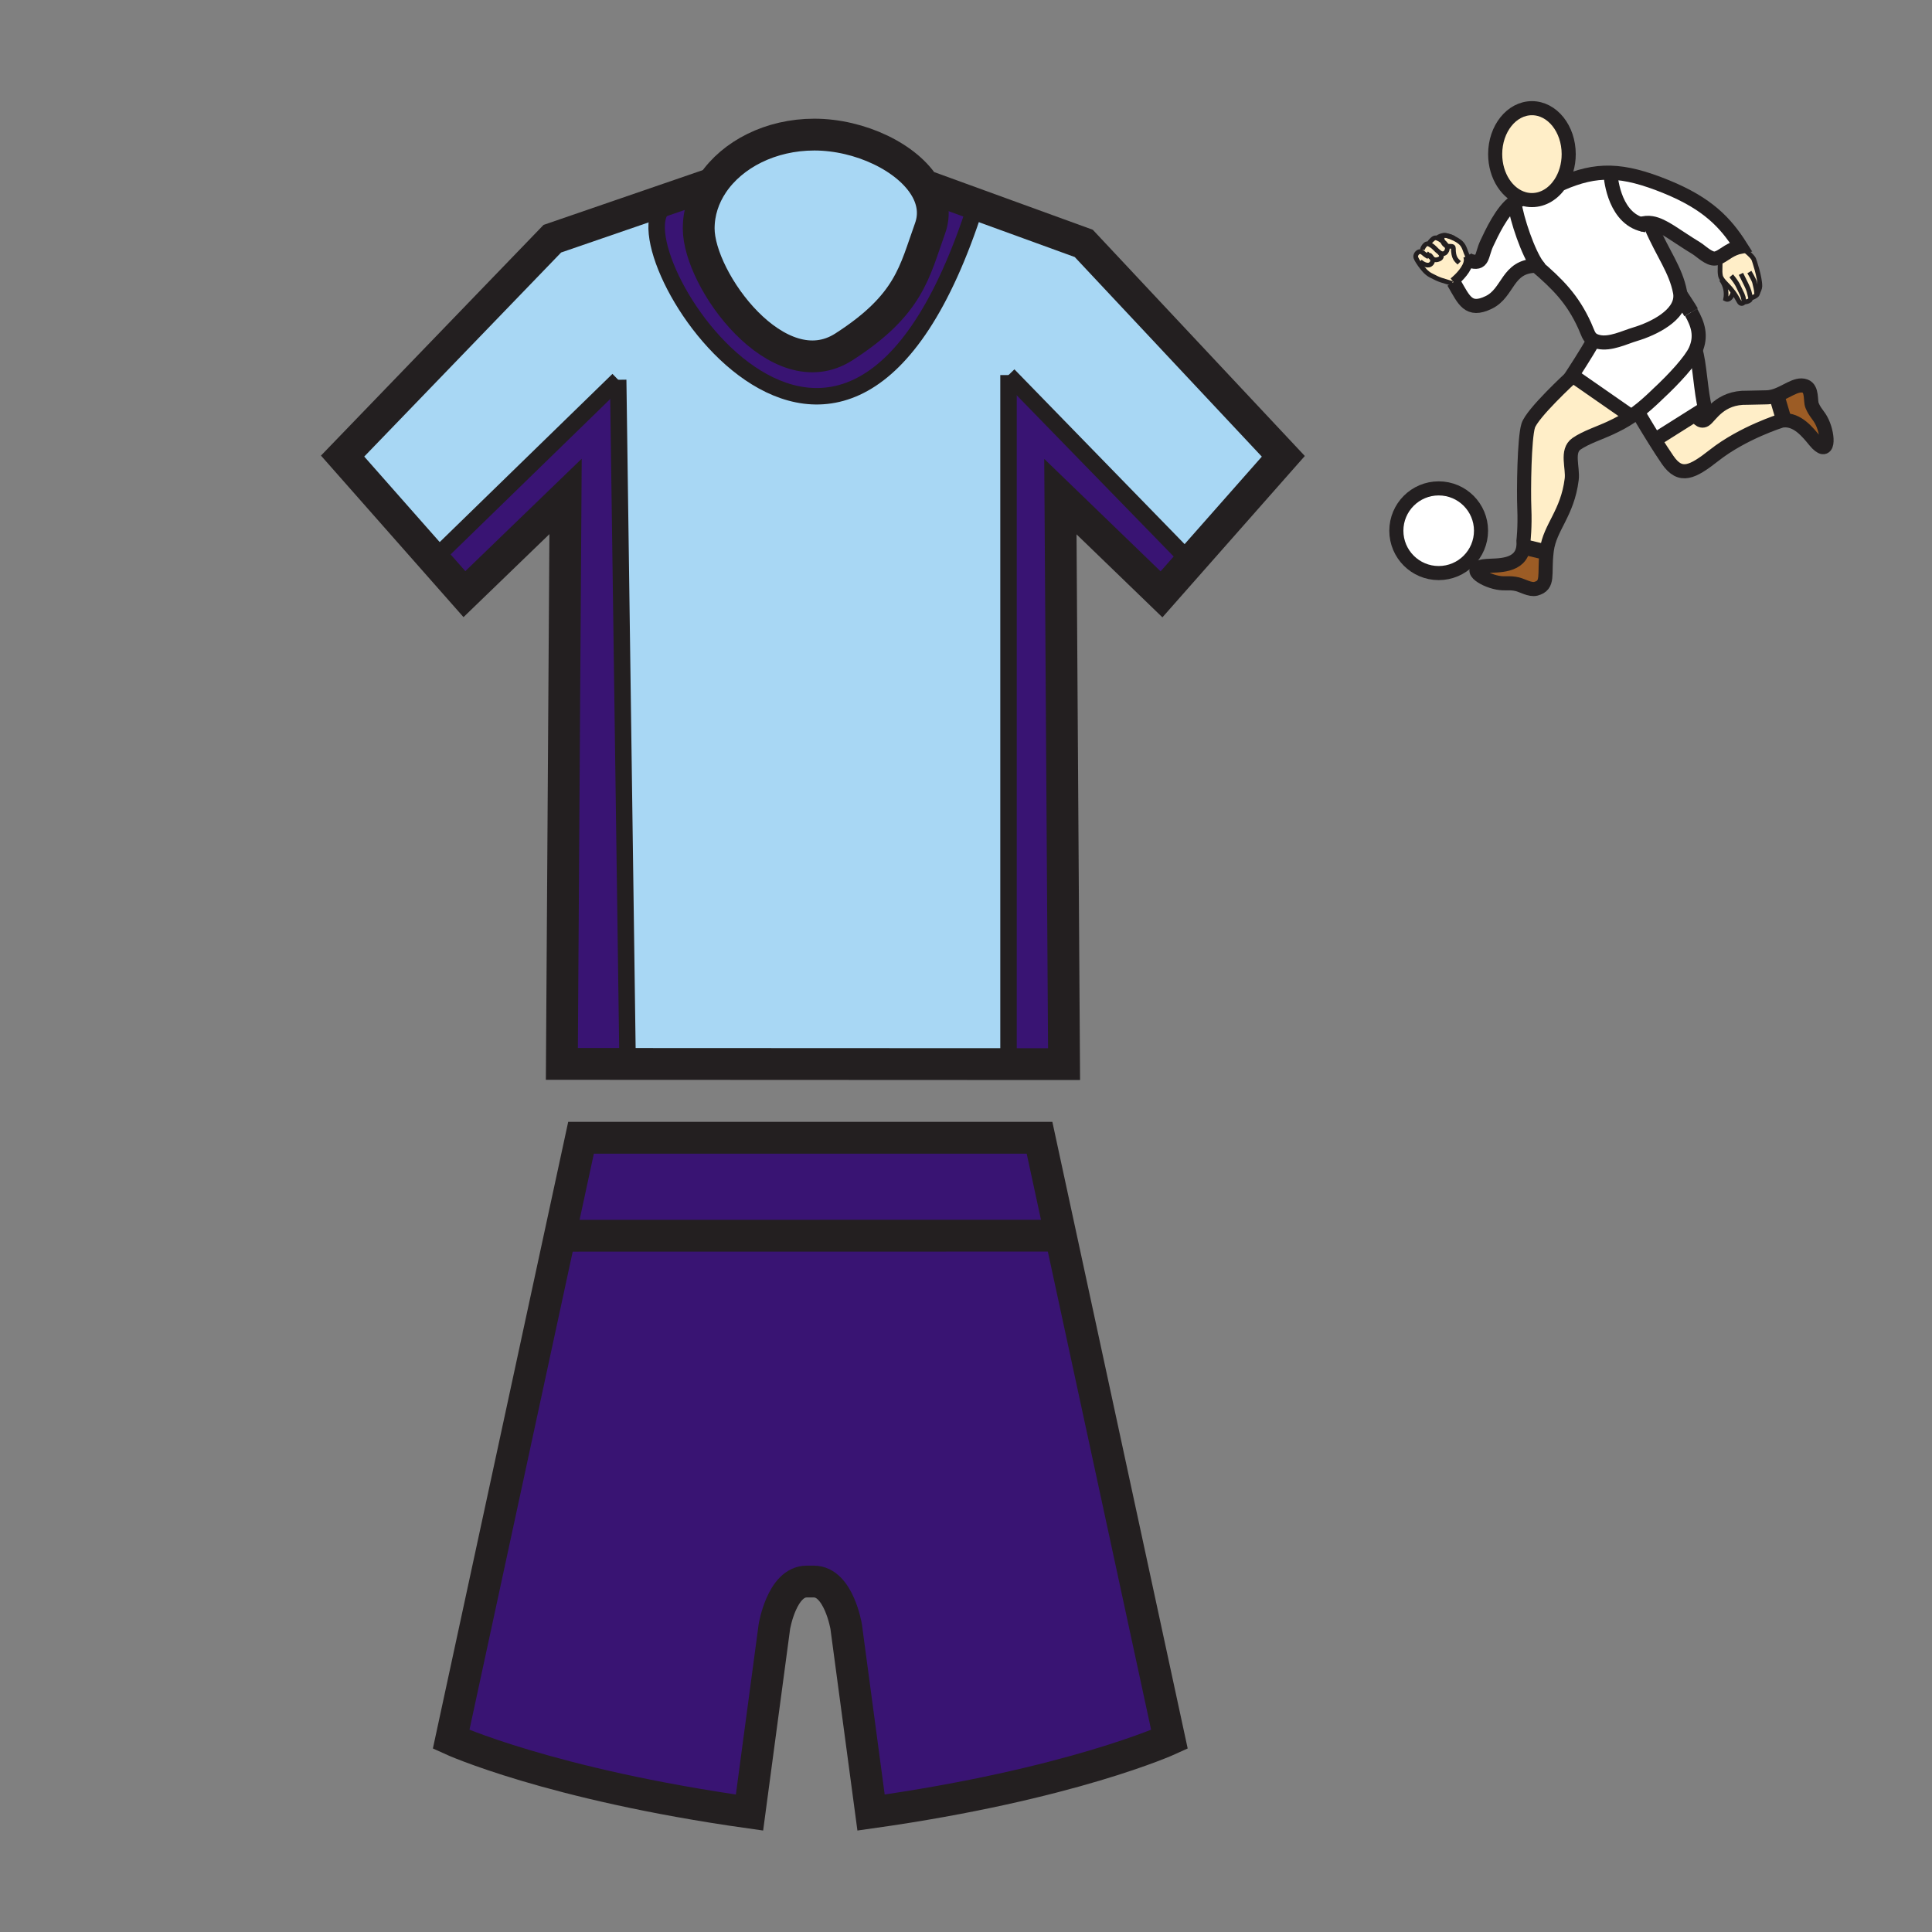 <?xml version="1.0" encoding="iso-8859-1"?>
<!-- Generator: Adobe Illustrator 12.0.1, SVG Export Plug-In . SVG Version: 6.00 Build 51448)  -->
<!DOCTYPE svg PUBLIC "-//W3C//DTD SVG 1.1//EN" "http://www.w3.org/Graphics/SVG/1.1/DTD/svg11.dtd">
<svg  version="1.1" id="Layer_1" xmlns="http://www.w3.org/2000/svg" xmlns:xlink="http://www.w3.org/1999/xlink" width="850.394" height="850.394"
	 viewBox="0 0 850.394 850.394" style="overflow:visible;enable-background:new 0 0 850.394 850.394;" xml:space="preserve">
<rect x="0" y="0" width="850.394" height="850.394" fill="#808080" stroke="none"/>
<g id="XMLID_8_">
	<g>
		<path style="fill:#A8D7F4;" d="M477.03,107.134l87.84,93.719l-40.716,46.129l-3.654-3.229l-76.589-78.66v298.079v5.206
			l-167.669-0.073v-0.993l-4.14-300.148l-78.659,76.59l-2.639,2.329l-40.002-45.333l92.321-95.686l48.883-16.818l0.797,2.329
			c-24.84,16.56,78.66,180.089,136.619,0l0.238-0.663L477.03,107.134z"/>
		<polygon style="fill:#391473;" points="524.154,246.982 511.247,261.606 466.743,218.592 468.357,468.388 443.911,468.378 
			443.911,463.172 443.911,165.093 520.5,243.753 		"/>
		<path style="fill:#391473;" d="M466.773,543.436l47.973,222.15c0,0-43.346,19.831-131.341,32.23l-10.951-81.848
			c0,0-3.281-19.83-14.221-19.83h-3.157c-10.94,0-14.221,19.83-14.221,19.83l-10.95,81.848
			c-88.005-12.399-131.331-32.23-131.331-32.23l47.858-221.654l218.176-0.03L466.773,543.436z"/>
		<polygon style="fill:#391473;" points="466.773,543.436 464.61,543.901 246.434,543.932 255.749,500.804 457.563,500.804 		"/>
		<path style="fill:#391473;" d="M408.721,82.294l20.938,7.617l-0.238,0.663c-57.959,180.089-161.459,16.56-136.619,0l-0.797-2.329
			l21.745-7.483c-3.964,5.878-6.21,12.627-6.21,19.799c0,22.832,35.003,70.7,63.921,52.112c28.979-18.63,31.05-33.12,37.901-52.112
			c2.235-6.189,1.283-12.254-1.884-17.74L408.721,82.294z"/>
		<path style="fill:#A8D7F4;" d="M313.75,80.762c8.642-12.813,25.409-21.518,44.691-21.518c20.006,0,41.245,10.05,49.038,23.577
			c3.167,5.485,4.119,11.55,1.884,17.74c-6.852,18.992-8.922,33.482-37.901,52.112c-28.918,18.588-63.921-29.28-63.921-52.112
			C307.54,93.389,309.786,86.641,313.75,80.762z"/>
		<polygon style="fill:#391473;" points="276.242,467.312 276.242,468.305 247.313,468.295 248.938,218.509 204.423,261.513 
			190.803,246.082 193.442,243.753 272.102,167.163 		"/>
	</g>
	<g>
		<path style="fill:none;stroke:#231F20;stroke-width:14;" d="M407.479,82.822c3.167,5.485,4.119,11.55,1.884,17.74
			c-6.852,18.992-8.922,33.482-37.901,52.112c-28.918,18.588-63.921-29.28-63.921-52.112c0-7.172,2.246-13.921,6.21-19.799
			c8.642-12.813,25.409-21.518,44.691-21.518C378.447,59.245,399.686,69.294,407.479,82.822z"/>
		<polyline style="fill:none;stroke:#231F20;stroke-width:14;" points="408.721,82.294 429.659,89.911 477.03,107.134 
			564.87,200.853 524.154,246.982 511.247,261.606 466.743,218.592 468.357,468.388 443.911,468.378 276.242,468.305 
			247.313,468.295 248.938,218.509 204.423,261.513 190.803,246.082 150.801,200.749 243.122,105.063 292.005,88.245 313.75,80.762 
			313.76,80.762 		"/>
		<path style="fill:none;stroke:#231F20;stroke-width:14;" d="M246.434,543.932l9.315-43.128h201.813l9.211,42.632l47.973,222.15
			c0,0-43.346,19.831-131.341,32.23l-10.951-81.848c0,0-3.281-19.83-14.221-19.83h-3.157c-10.94,0-14.221,19.83-14.221,19.83
			l-10.95,81.848c-88.005-12.399-131.331-32.23-131.331-32.23L246.434,543.932z"/>
		<polyline style="fill:none;stroke:#231F20;stroke-width:14;" points="244.954,543.932 246.434,543.932 464.61,543.901 		"/>
		<path style="fill:none;stroke:#231F20;stroke-width:7.245;" d="M292.802,90.574c-24.84,16.56,78.66,180.089,136.619,0"/>
		<line style="fill:none;stroke:#231F20;stroke-width:7.245;" x1="193.442" y1="243.753" x2="272.102" y2="167.163"/>
		<line style="fill:none;stroke:#231F20;stroke-width:7.245;" x1="272.102" y1="167.163" x2="276.242" y2="467.312"/>
		<line style="fill:none;stroke:#231F20;stroke-width:7.245;" x1="520.5" y1="243.753" x2="443.911" y2="165.093"/>
		<line style="fill:none;stroke:#231F20;stroke-width:7.245;" x1="443.911" y1="165.093" x2="443.911" y2="463.172"/>
	</g>
</g>
<rect style="fill:none;" width="850.394" height="850.394"/>
<g id="XMLID_15_">
	<g>
		<path style="fill:#9C5C25;" d="M798.815,194.027c-3.019-3.662-7.613-9.534-13.851-8.978l-0.068-1.188l-2.737-9.232l-1.734-0.145
			c5.541-1.429,10.089-6.022,14.123-4.536c3.249,1.196,2.221,6.447,3.039,8.458c1.388,3.435,2.98,4.208,4.507,7.51
			C804.959,192.098,805.07,201.611,798.815,194.027z"/>
		<path style="fill:#FFEEC8;" d="M784.896,183.861l0.068,1.188c-0.278,0.026-0.562,0.062-0.845,0.115
			c0,0-16.885,5.242-29.575,15.216c-9.575,7.522-14.873,10.257-20.514,2.05c-1.813-2.635-3.811-5.735-5.683-8.736l17.909-11.285
			c0.62,1.113,2.295,3.627,4.185,2.413c2.393-1.539,6.495-10.086,18.633-9.746l8.272-0.18c1.061,0,2.085-0.154,3.077-0.411
			l1.734,0.145L784.896,183.861z"/>
		<path style="fill:#FFEEC8;" d="M773.65,128.873c-0.012,0.378-0.151,0.916-0.75,1.291c-0.872,0.526-1.855,1.19-2.337,0.582
			c0.045,0.313,0.083,1.063-0.457,1.479c-0.691,0.541-1.793,0.747-2.369,0.667l-0.133-0.036c-0.159,0.67-0.998,0.963-1.624,0.523
			c-0.594-0.414-1.196-2.277-3.151-4.906c-0.349-0.472-0.741-0.969-1.188-1.485c-1.249-1.447-2.667-2.699-3.55-3.94
			c-0.401-0.567-0.691-1.128-0.807-1.704c-0.466-2.354,0.098-4.214-0.251-8.26c2.378-1.229,4.809-3.636,9.191-4.516
			c1.471,1.314,4.787,3.763,5.679,5.458c0.187,0.357,2.785,8.066,2.727,11.979C774.619,126.806,774.066,128.176,773.65,128.873z"/>
		<path style="fill:#FFFFFF;" d="M757.034,113.084c-0.667,0.343-1.328,0.597-2.028,0.697c-2.727,0.39-6.294-3.275-8.358-4.527
			c-9.028-5.464-14.472-10.204-19.666-11.042c-1.592-0.26-3.16-0.151-4.799,0.417c-12.375-3.842-13.284-22.023-13.284-22.023
			l0.015-0.596c7.135,0.198,14.816,2.215,24.625,6.22c18.133,7.413,26.007,15.786,32.688,26.341
			C761.843,109.449,759.412,111.856,757.034,113.084z"/>
		<path style="fill:#FFEEC8;" d="M759.577,131.605c0.567-2.965-0.07-5.901-1.783-8.346l0.298-0.21
			c0.883,1.241,2.301,2.493,3.55,3.94c0.446,0.517,0.839,1.013,1.188,1.485C762.527,130.081,761.272,132.453,759.577,131.605z"/>
		<path style="fill:#FFFFFF;" d="M746.258,182.408l-17.909,11.285c-3.966-6.344-7.393-12.224-7.393-12.224l-0.15-0.195v-0.003
			c2.476-1.893,5.118-4.206,8.267-7.221l0.522-0.52c7.36-6.799,14.682-14.87,16.687-19.348c1.781,4.796,2.39,19.108,4.247,25.535
			L746.258,182.408z"/>
		<path style="fill:#FFFFFF;" d="M744.361,137.473c3.001,5.195,4.726,10.428,1.92,16.71c-2.005,4.478-9.326,12.549-16.687,19.348
			l-0.522,0.52c-3.148,3.016-5.791,5.328-8.267,7.221v0.003c-0.975,0.744-1.926,1.426-2.867,2.061l-0.151-0.224l-25.679-17.856
			l-0.133-0.095c0,0,6.563-10.065,9.244-15l0.248-0.422c0.563,0.307,1.252,0.555,2.117,0.753c5.213,1.184,11.459-1.988,16.09-3.367
			c8.098-2.413,20.198-8.349,19.971-17.029C741.272,132.612,742.959,135.04,744.361,137.473z"/>
		<path style="fill:#FFEEC8;" d="M717.787,183.111l0.151,0.224c-2.912,1.961-5.777,3.476-9.212,5.077
			c-4.684,2.183-10.679,4.087-14.79,6.914c-4.616,3.178-1.494,10.546-2.133,15.65c-1.881,15.044-9.574,21.028-10.941,31.116
			c-0.045,0.331-0.086,0.653-0.121,0.972l-0.473-0.05l-8.547-2.053l-1.214-0.157c0.112-0.838,0.136-1.763,0.064-2.785
			c0,0,0.718-6.016,0.375-14.224c-0.343-8.204,0-30.939,1.71-36.412c1.707-5.473,18.805-21.199,18.805-21.199l0.646-0.93
			L717.787,183.111z"/>
		<path style="fill:#FFEEC8;" d="M690.483,67.845c0,4.902-1.396,9.4-3.718,12.9c-2.968,4.475-7.448,7.325-12.463,7.325
			c-1.19,0-2.354-0.16-3.471-0.467c-7.271-1.985-12.714-10.077-12.714-19.758c0-11.17,7.244-20.228,16.185-20.228
			C683.239,47.618,690.483,56.675,690.483,67.845z"/>
		<path style="fill:#9C5C25;" d="M680.269,243.014l0.473,0.05c-1.149,9.873,1.172,14.513-4.693,16.087
			c-2.483,0.667-6.019-1.477-8.131-1.981c-3.6-0.862-5.156-0.018-8.732-0.697c-6.689-1.258-14.501-6.698-4.688-7.377
			c4.51-0.316,14.864,0.464,16.011-8.29l1.214,0.157L680.269,243.014z"/>
		<path style="fill:#FFFFFF;" d="M739.646,130.096c0.228,8.68-11.873,14.616-19.971,17.029c-4.631,1.379-10.877,4.551-16.09,3.367
			c-0.865-0.198-1.554-0.446-2.117-0.753c-2.219-1.205-2.525-3.281-3.964-6.444c-5.346-11.757-11.923-18.229-21.309-26.326
			c0.139-0.003,0.278-0.003,0.42-0.003l0.106-0.083c-4.011-5.398-9.129-20.269-10.163-27.891c1.377-0.921,2.8-1.415,4.241-1.27
			l0.032-0.118c1.116,0.307,2.28,0.467,3.471,0.467c5.015,0,9.495-2.85,12.463-7.325l0.251,0.171
			c7.855-3.417,14.59-5.115,21.896-4.908l-0.015,0.596c0,0,0.909,18.181,13.284,22.023c1.639-0.567,3.207-0.676,4.799-0.417
			l-0.213,1.539c5.109,11.867,10.842,19.02,12.711,28.795C739.58,129.071,739.634,129.588,739.646,130.096z"/>
		<path style="fill:#FFFFFF;" d="M633.257,214.972c10.289,0,18.633,8.346,18.633,18.636c0,10.295-8.344,18.636-18.633,18.636
			c-10.292,0-18.636-8.34-18.636-18.636C614.621,223.318,622.965,214.972,633.257,214.972z"/>
		<path style="fill:#FFFFFF;" d="M655.266,133.123c-8.955,4.321-10.869-1.072-15.163-8.414c-0.104-0.177-0.209-0.357-0.315-0.538
			l0.003-0.003c2.418-1.932,6.358-5.924,6.604-9.454l0.484,0.006c6.202,2.085,5.05-2.327,7.593-7.673
			c1.946-4.093,6.64-14.418,12.088-18.057c1.034,7.623,6.152,22.493,10.163,27.891l-0.106,0.083c-0.142,0-0.281,0-0.42,0.003
			C663.216,117.092,664.179,128.82,655.266,133.123z"/>
		<path style="fill:#FFEEC8;" d="M630.746,105.164c0.91-0.809,1.885-0.354,2.095-0.242l0.006-0.015
			c0.473,0.207,1.332,0.667,2.152,1.296c0.242,0.706,0.639,1.296,1.205,1.722c0.187,0.139,0.387,0.239,0.591,0.31
			c0.299,0.632,0.378,1.314,0.077,2.017c-0.887,2.062-2.603,1.4-3.107,1.037c-0.124-0.127-0.257-0.239-0.393-0.336
			c-1.234-0.886-2.215-2.386-3.594-3.057c-0.239-0.115-0.399-0.248-0.49-0.39C628.851,106.835,629.914,105.919,630.746,105.164z"/>
		<path style="fill:#FFEEC8;" d="M629.491,112.972c0.311,0.295,0.597,0.558,0.88,0.774c0.461,1.075,0.115,2.079-0.829,2.67
			c-1.501,0.948-3.816-0.647-4.489-1.338l-0.859,0.171c-0.42-0.658-0.818-1.367-0.989-1.89c-0.34-1.013,0.626-2.607,1.831-2.607
			c0.006,0,0.012,0,0.018,0c1.255,0.018,1.122,0.83,3.766,2.294L629.491,112.972z"/>
		<path style="fill:#FFEEC8;" d="M630.371,113.746c-0.283-0.216-0.569-0.479-0.88-0.774l-0.673,0.074
			c-2.644-1.465-2.511-2.277-3.766-2.294c-0.006,0-0.012,0-0.018,0l1.036-0.827c0.101-0.659,0.686-1.795,1.506-2.377
			c0.594-0.431,1.351-0.198,1.711-0.042c0.091,0.142,0.251,0.275,0.49,0.39c1.379,0.67,2.359,2.17,3.594,3.057
			c0.136,0.098,0.269,0.209,0.393,0.336c0.798,0.804,1.211,2.112-0.393,2.773C632.031,114.608,631.219,114.387,630.371,113.746z"/>
		<path style="fill:#FFEEC8;" d="M629.681,121.141c-1.905-1.007-3.361-2.856-4.584-4.551c-0.245-0.342-0.582-0.827-0.903-1.341
			l0.859-0.171c0.673,0.691,2.988,2.286,4.489,1.338c0.944-0.591,1.29-1.595,0.829-2.67c0.848,0.641,1.66,0.862,3.001,0.316
			c1.604-0.662,1.19-1.97,0.393-2.773c0.505,0.363,2.221,1.025,3.107-1.037c0.301-0.703,0.222-1.385-0.077-2.017
			c-0.366-0.773-1.066-1.471-1.796-2.032c-0.2-0.582-0.295-1.246-0.295-1.961c0-0.667,1.229-0.688,2.534-0.414c0,0,0,0,0.003,0
			c1.084,0.346,1.996,0.724,2.758,1.093c1.896,0.921,2.848,1.795,3.066,2.014c1.707,1.663,1.783,3.689,2.988,5.939l0.071-0.026
			c0.236,0.597,0.313,1.226,0.269,1.867c-0.245,3.529-4.186,7.522-6.604,9.454l-0.003,0.003c0.106,0.18,0.212,0.36,0.315,0.538
			l-0.903,0.053C634.234,123.176,634.243,123.545,629.681,121.141z"/>
	</g>
	<g>
		<path style="fill:none;stroke:#231F20;stroke-width:6.202;" d="M670.832,87.603c-7.271-1.985-12.714-10.077-12.714-19.758
			c0-11.17,7.244-20.228,16.185-20.228c8.937,0,16.181,9.058,16.181,20.228c0,4.902-1.396,9.4-3.718,12.9
			c-2.968,4.475-7.448,7.325-12.463,7.325C673.112,88.07,671.948,87.91,670.832,87.603z"/>
		<path style="fill:none;stroke:#231F20;stroke-width:6.202;" d="M670.8,87.721c-1.441-0.145-2.864,0.349-4.241,1.27
			c-5.448,3.638-10.142,13.963-12.088,18.057c-2.543,5.346-1.391,9.758-7.593,7.673"/>
		<path style="fill:none;stroke:#231F20;stroke-width:6.202;" d="M639.787,124.171c0.106,0.18,0.212,0.36,0.315,0.538
			c4.294,7.342,6.208,12.735,15.163,8.414c8.913-4.303,7.95-16.031,20.93-16.155c0.139-0.003,0.278-0.003,0.42-0.003"/>
		<path style="fill:none;stroke:#231F20;stroke-width:6.202;" d="M674.725,115.704c0.499,0.425,0.989,0.848,1.471,1.264
			c9.386,8.098,15.963,14.569,21.309,26.326c1.438,3.163,1.745,5.239,3.964,6.444c0.563,0.307,1.252,0.555,2.117,0.753
			c5.213,1.184,11.459-1.988,16.09-3.367c8.098-2.413,20.198-8.349,19.971-17.029c-0.012-0.508-0.065-1.025-0.166-1.55
			c-1.869-9.776-7.602-16.929-12.711-28.795"/>
		<path style="fill:none;stroke:#231F20;stroke-width:6.202;" d="M687.017,80.917c7.855-3.417,14.59-5.115,21.896-4.908
			c7.135,0.198,14.816,2.215,24.625,6.22c18.133,7.413,26.007,15.786,32.688,26.341c-4.383,0.88-6.813,3.287-9.191,4.516
			c-0.667,0.343-1.328,0.597-2.028,0.697c-2.727,0.39-6.294-3.275-8.358-4.527c-9.028-5.464-14.472-10.204-19.666-11.042
			c-1.592-0.26-3.16-0.151-4.799,0.417c-0.435,0.147-0.872,0.328-1.317,0.543"/>
		<path style="fill:none;stroke:#231F20;stroke-width:6.838;" d="M744.361,137.473c-1.402-2.434-3.089-4.861-4.716-7.377
			c-0.003-0.003-0.003-0.006-0.006-0.009"/>
		<path style="fill:none;stroke:#231F20;stroke-width:6.202;" d="M691.462,166.186c0,0-17.098,15.727-18.805,21.199
			c-1.71,5.473-2.053,28.208-1.71,36.412c0.343,8.208-0.375,14.224-0.375,14.224c0.071,1.021,0.048,1.946-0.064,2.785
			c-1.146,8.754-11.501,7.974-16.011,8.29c-9.813,0.679-2.002,6.12,4.688,7.377c3.576,0.679,5.133-0.165,8.732,0.697
			c2.112,0.505,5.647,2.649,8.131,1.981c5.865-1.574,3.544-6.214,4.693-16.087c0.035-0.319,0.076-0.641,0.121-0.972
			c1.367-10.088,9.061-16.072,10.941-31.116c0.639-5.104-2.483-12.472,2.133-15.65c4.111-2.826,10.106-4.731,14.79-6.914
			c3.435-1.601,6.3-3.116,9.212-5.077c0.941-0.635,1.893-1.317,2.867-2.061v-0.003c2.476-1.893,5.118-4.206,8.267-7.221l0.522-0.52
			c7.36-6.799,14.682-14.87,16.687-19.348c2.806-6.282,1.081-11.515-1.92-16.71"/>
		<path style="fill:none;stroke:#231F20;stroke-width:6.202;" d="M746.281,154.183c1.781,4.796,2.39,19.108,4.247,25.535
			l-4.271,2.69l-17.909,11.285l-0.301,0.189"/>
		<path style="fill:none;stroke:#231F20;stroke-width:6.202;" d="M666.503,88.572c0.018,0.136,0.035,0.277,0.056,0.419
			c1.034,7.623,6.152,22.493,10.163,27.891h0.003c0.578,0.783,1.134,1.368,1.653,1.701"/>
		<path style="fill:none;stroke:#231F20;stroke-width:2.067;" d="M637.238,103.829c-0.242-0.08-0.496-0.157-0.756-0.23
			c-1.368-0.387-4.342,1.001-3.639,1.306l0.003,0.003c0.473,0.207,1.332,0.667,2.152,1.296c0.729,0.561,1.43,1.258,1.796,2.032
			c0.299,0.632,0.378,1.314,0.077,2.017c-0.887,2.062-2.603,1.4-3.107,1.037c-0.018-0.015-0.035-0.026-0.05-0.038"/>
		<path style="fill:none;stroke:#231F20;stroke-width:2.067;" d="M646.054,112.875c-1.205-2.25-1.281-4.276-2.988-5.939
			c-0.219-0.219-1.17-1.093-3.066-2.014c-0.762-0.369-1.674-0.747-2.758-1.093"/>
		<path style="fill:none;stroke:#231F20;stroke-width:2.067;" d="M632.882,104.945c0,0-0.015-0.009-0.041-0.023
			c-0.21-0.112-1.185-0.567-2.095,0.242c-0.832,0.756-1.896,1.671-1.458,2.342c0.091,0.142,0.251,0.275,0.49,0.39
			c1.379,0.67,2.359,2.17,3.594,3.057c0.136,0.098,0.269,0.209,0.393,0.336c0.798,0.804,1.211,2.112-0.393,2.773
			c-1.341,0.546-2.153,0.325-3.001-0.316c-0.283-0.216-0.569-0.479-0.88-0.774c-0.464-0.437-0.978-0.951-1.615-1.494"/>
		<path style="fill:none;stroke:#231F20;stroke-width:2.067;" d="M629.494,107.606c0,0-0.076-0.044-0.206-0.101
			c-0.36-0.156-1.117-0.39-1.711,0.042c-0.82,0.582-1.405,1.719-1.506,2.377"/>
		<path style="fill:none;stroke:#231F20;stroke-width:2.067;" d="M639.199,124.762c-4.965-1.586-4.956-1.216-9.519-3.621
			c-1.905-1.007-3.361-2.856-4.584-4.551c-0.245-0.342-0.582-0.827-0.903-1.341c-0.42-0.658-0.818-1.367-0.989-1.89
			c-0.34-1.013,0.626-2.607,1.831-2.607c0.006,0,0.012,0,0.018,0c1.255,0.018,1.122,0.83,3.766,2.294"/>
		<path style="fill:none;stroke:#231F20;stroke-width:2.067;" d="M629.019,112.095c0.68,0.537,1.119,1.102,1.353,1.651
			c0.461,1.075,0.115,2.079-0.829,2.67c-1.501,0.948-3.816-0.647-4.489-1.338"/>
		<path style="fill:none;stroke:#231F20;stroke-width:2.067;stroke-miterlimit:10;" d="M766.226,108.569
			c1.471,1.314,4.787,3.763,5.679,5.458c0.187,0.357,2.785,8.066,2.727,11.979c-0.012,0.8-0.564,2.17-0.98,2.868
			c-0.228,0.387-0.417,0.564-0.446,0.328c-0.098-0.747,0.101-0.927-0.892-4.896c-0.296-1.202-2.298-4.563-2.298-4.563"/>
		<path style="fill:none;stroke:#231F20;stroke-width:2.067;stroke-miterlimit:10;" d="M773.608,128.427
			c0,0,0.051,0.183,0.042,0.446c-0.012,0.378-0.151,0.916-0.75,1.291c-0.872,0.526-1.855,1.19-2.337,0.582
			c-0.082-0.109-0.153-0.257-0.203-0.455c-0.366-1.485-0.384-2.404-1.805-5.209c-0.892-1.76-2.254-4.542-2.254-4.542"/>
		<path style="fill:none;stroke:#231F20;stroke-width:2.067;stroke-miterlimit:10;" d="M770.537,130.601
			c0,0,0.015,0.053,0.026,0.145c0.045,0.313,0.083,1.063-0.457,1.479c-0.691,0.541-1.793,0.747-2.369,0.667"/>
		<path style="fill:none;stroke:#231F20;stroke-width:2.067;stroke-miterlimit:10;" d="M756.964,112.322
			c0.029,0.263,0.053,0.517,0.07,0.762c0.349,4.046-0.215,5.907,0.251,8.26c0.115,0.576,0.405,1.137,0.807,1.704
			c0.883,1.241,2.301,2.493,3.55,3.94c0.446,0.517,0.839,1.013,1.188,1.485c1.955,2.629,2.558,4.492,3.151,4.906
			c0.626,0.44,1.465,0.147,1.624-0.523c0.038-0.159,0.038-0.336-0.012-0.534c-0.292-1.193,0.038-1.391-1.751-4.853
			c-0.573-1.096-0.972-2.658-3.819-6.054"/>
		<path style="fill:none;stroke:#231F20;stroke-width:4.135;stroke-miterlimit:10;" d="M639.79,124.168
			c2.418-1.932,6.358-5.924,6.604-9.454c0.044-0.641-0.032-1.27-0.269-1.867c-0.048-0.13-0.104-0.257-0.169-0.381"/>
		<path style="fill:none;stroke:#231F20;stroke-width:2.067;" d="M757.631,123.028c0.057,0.077,0.109,0.154,0.163,0.23
			c1.713,2.445,2.351,5.381,1.783,8.346c1.695,0.848,2.95-1.524,3.252-3.131c0.015-0.071,0.026-0.145,0.035-0.212"/>
		<path style="fill:none;stroke:#231F20;stroke-width:2.067;" d="M639.999,104.921c-0.528-0.431-1.668-0.865-2.758-1.093
			c-0.003,0-0.003,0-0.003,0c-1.306-0.274-2.534-0.254-2.534,0.414c0,0.715,0.095,1.379,0.295,1.961
			c0.242,0.706,0.639,1.296,1.205,1.722c0.187,0.139,0.387,0.239,0.591,0.31c1.341,0.467,2.924-0.283,2.924,0.98
			c0,4.398,1.249,5.166,2.572,6.489"/>
		<path style="fill:none;stroke:#231F20;stroke-width:6.202;" d="M745.998,181.912c0,0,0.092,0.198,0.26,0.496
			c0.62,1.113,2.295,3.627,4.185,2.413c2.393-1.539,6.495-10.086,18.633-9.746l8.272-0.18c1.061,0,2.085-0.154,3.077-0.411
			c5.541-1.429,10.089-6.022,14.123-4.536c3.249,1.196,2.221,6.447,3.039,8.458c1.388,3.435,2.98,4.208,4.507,7.51
			c2.865,6.181,2.977,15.694-3.278,8.11c-3.019-3.662-7.613-9.534-13.851-8.978c-0.278,0.026-0.562,0.062-0.845,0.115
			c0,0-16.885,5.242-29.575,15.216c-9.575,7.522-14.873,10.257-20.514,2.05c-1.813-2.635-3.811-5.735-5.683-8.736
			c-3.966-6.344-7.393-12.224-7.393-12.224"/>
		<path style="fill:none;stroke:#231F20;stroke-width:6.202;" d="M717.787,183.111l-25.679-17.856l-0.133-0.095
			c0,0,6.563-10.065,9.244-15"/>
		<path style="fill:none;stroke:#231F20;stroke-width:6.202;" d="M708.898,76.604c0,0,0.909,18.181,13.284,22.023
			c0.771,0.239,1.583,0.422,2.445,0.543"/>
		<line style="fill:none;stroke:#231F20;stroke-width:6.838;" x1="671.722" y1="240.961" x2="680.269" y2="243.014"/>
		<line style="fill:none;stroke:#231F20;stroke-width:6.838;" x1="782.159" y1="174.629" x2="784.896" y2="183.861"/>
		<path style="fill:none;stroke:#231F20;stroke-width:6.202;" d="M651.89,233.607c0,10.295-8.344,18.636-18.633,18.636
			c-10.292,0-18.636-8.34-18.636-18.636c0-10.29,8.344-18.636,18.636-18.636C643.546,214.972,651.89,223.318,651.89,233.607z"/>
	</g>
</g>
</svg>
